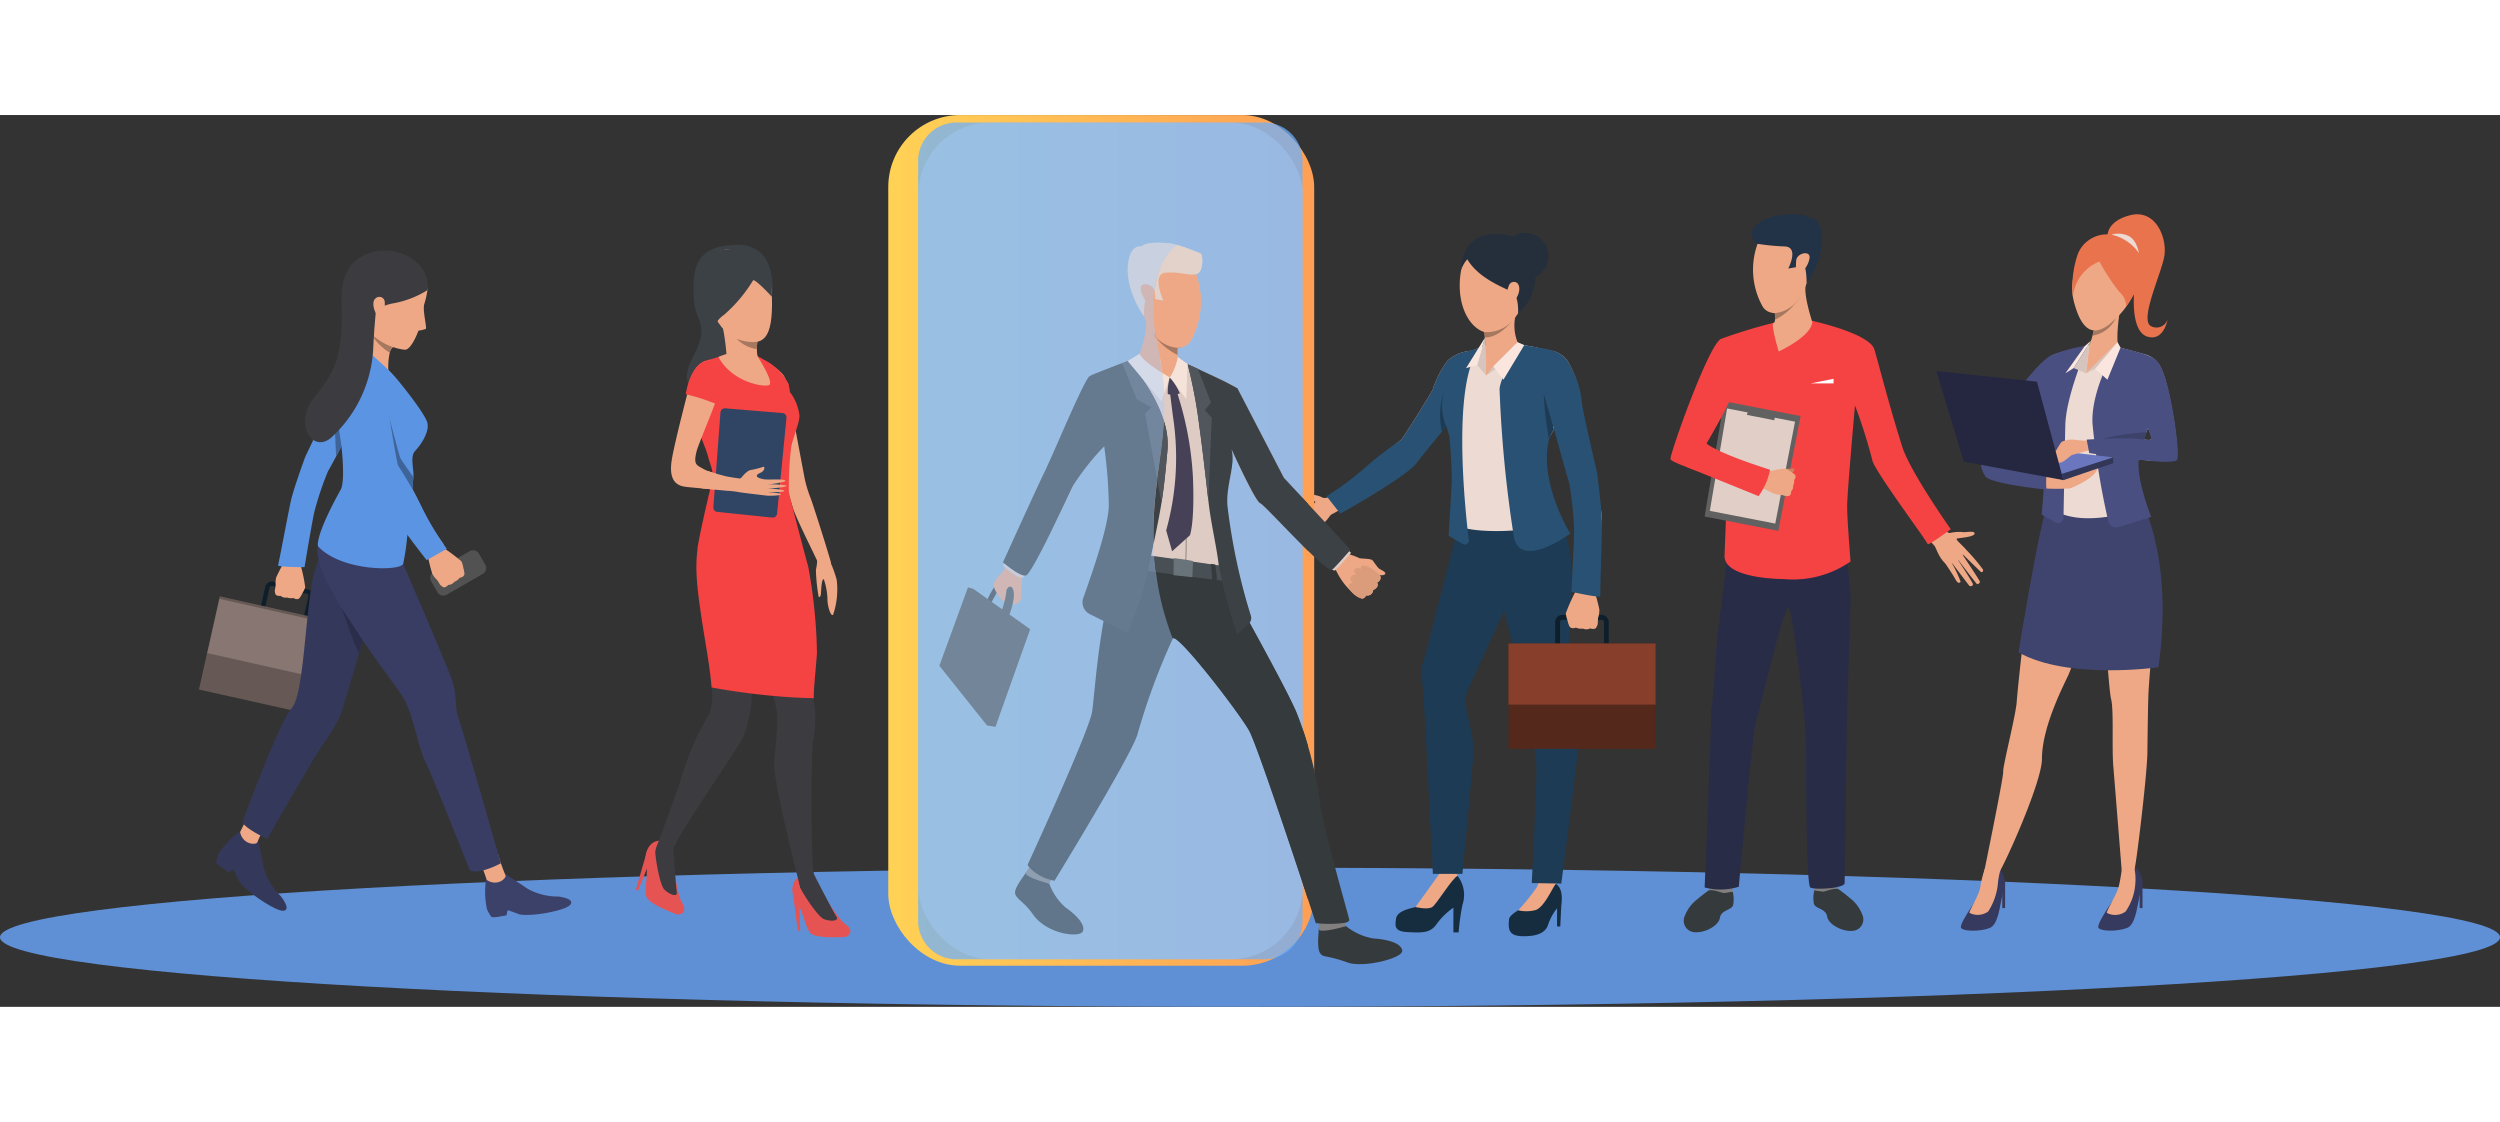 <svg
      id="_19873"
      data-name="19873"
      xmlns="http://www.w3.org/2000/svg"
      width="220.953"
      height="99.153"
      viewBox="0 0 277.953 99.153">
      <rect x="0" y="0" width="277.953" height="99.153" fill="#333333" stroke="none"/>
      <defs>
        <linearGradient
          id="linear-gradient"
          y1="0.5"
          x2="1"
          y2="0.5"
          gradientUnits="objectBoundingBox">
          <stop offset="0" stop-color="#ff9f55" />
          <stop offset="1" stop-color="#ffd255" />
        </linearGradient>
      </defs>
      <g id="Слой_1" data-name="Слой 1">
        <path
          id="Path_3384"
          data-name="Path 3384"
          d="M284.673,754.137c0,4.274-62.224,7.737-138.977,7.737S6.72,758.411,6.72,754.137,68.944,746.4,145.7,746.4,284.673,749.865,284.673,754.137Z"
          transform="translate(-6.72 -662.721)"
          fill="#5f90d6"
        />
        <path
          id="Path_3385"
          data-name="Path 3385"
          d="M778.761,755.253s1.913,3.246,2.722,3.781c1.1.719.409,1.447-.115,1.448s-3.183.19-3.768-.474-.878-2.66-1.423-3.182-1.045-2.446.266-3.094C777.883,753.006,778.761,755.253,778.761,755.253Z"
          transform="translate(-687.517 -669.085)"
          fill="#e55353"
        />
        <path
          id="Path_3386"
          data-name="Path 3386"
          d="M784.123,753.28s2.082,4.073,2.459,4.635-.712.561-1.386.294-2.428-2.97-2.617-3.489a2.939,2.939,0,0,1-.052-1.271Z"
          transform="translate(-693.598 -668.812)"
          fill="#3b3b40"
        />
        <path
          id="Path_3387"
          data-name="Path 3387"
          d="M769.85,757.47l.505,3.9.269.012-.084-2.8Z"
          transform="translate(-681.656 -670.685)"
          fill="#e55353"
        />
        <path
          id="Path_3388"
          data-name="Path 3388"
          d="M635.927,722.5s.458,3.74.987,4.549c.718,1.1-.2,1.489-.681,1.282s-2.992-1.1-3.268-1.94.258-2.789-.034-3.484.019-2.66,1.481-2.735C636.02,720.091,635.927,722.5,635.927,722.5Z"
          transform="translate(-561.098 -639.498)"
          fill="#e55353"
        />
        <path
          id="Path_3389"
          data-name="Path 3389"
          d="M644.609,720.707s.282,4.567.4,5.233-.877.229-1.389-.284-1.038-3.692-1-4.239a2.965,2.965,0,0,1,.458-1.186Z"
          transform="translate(-569.76 -639.549)"
          fill="#3b3b40"
        />
        <path
          id="Path_3390"
          data-name="Path 3390"
          d="M618.212,718.78l-1.092,3.773.241.118,1.044-2.6Z"
          transform="translate(-546.425 -636.427)"
          fill="#e55353"
        />
        <path
          id="Path_3391"
          data-name="Path 3391"
          d="M753.349,276.527c-.062-.3-2.374-4.782-2.791-6.132s-.776-2.586-.984-3.121c-.014-.034-.037-.1-.066-.179-.142-.4-.449-1.281-.768-2.108l-.068-.172-.032-.316c-.229-.573,0-.9,0-1.359a1.383,1.383,0,0,0-.073-.458.1.1,0,0,0-.006-.018,10.513,10.513,0,0,1-.5-1.817c-.128-1.252-.8-6.826-.8-6.826s2.192,1.135,2.436,2.011c.369,1.329.746,3.305.84,3.914s1.046,5.669,1.244,6.7a13.4,13.4,0,0,0,.713,2.582c.286.681,2.189,6.748,2.308,7.293S753.417,276.829,753.349,276.527Z"
          transform="translate(-662.414 -226.754)"
          fill="#eea886"
        />
        <path
          id="Path_3392"
          data-name="Path 3392"
          d="M798.6,444.92a11.308,11.308,0,0,1-.19,1.451,20.02,20.02,0,0,0,.29,2.891c.05.241.188.071.244-.1.032-.1.052-.9.127-1.329.063-.364.146-.51.229-.408a7.506,7.506,0,0,1,.394,2.152c-.03.634.337,2.024.627,1.768a8.757,8.757,0,0,0,.4-3.887,12.537,12.537,0,0,0-.768-2.1Z"
          transform="translate(-707.696 -395.782)"
          fill="#eea886"
        />
        <path
          id="Path_3393"
          data-name="Path 3393"
          d="M723.793,426.756c.1.458.706,2.388,1.389,4.529h0c.623,1.948,1.307,4.082,1.719,5.442.152.506.268.906.327,1.146.394,1.6-.048,4.134-.191,6.243s2.919,13.931,2.919,13.931c.536.25,1.544-1.44,1.544-1.44-.394-.752-.344-14.086-.124-14.908a12.308,12.308,0,0,0,.142-4,3.5,3.5,0,0,1-.071-.718c-.017-1.129.215-2.994.356-5.041a57.557,57.557,0,0,0-.965-9.549c-.014-.053-.034-.127-.061-.218-.264-.9-1.111-3.446-1.111-3.446a8.418,8.418,0,0,0-3.983-.408,2.966,2.966,0,0,0-2.336,2.005C722.507,422.653,723.67,426.158,723.793,426.756Z"
          transform="translate(-640.973 -372.144)"
          fill="#3b3b40"
        />
        <path
          id="Path_3394"
          data-name="Path 3394"
          d="M645.07,439.453l1.742.613c.3-1.43,7.369-11.438,7.8-12.547a16.232,16.232,0,0,0,.891-4.04c0-.141.01-.378.031-.687.076-1.193.294-3.437.607-5.193.058-.327.115-.636.184-.917a76.9,76.9,0,0,0,.411-9.7c0-1.35-.008-2.279-.008-2.279l-.086-.066c-.652-.493-4.835-3.5-6.293-.687a8.433,8.433,0,0,0-.789,2.373c-.468,2.549-.009,5.419.369,8.035.323,2.238.942,5.4,1.119,7.746a5.847,5.847,0,0,1-.229,2.843,32.194,32.194,0,0,0-3.29,7.689C646.988,434.269,645.07,439.453,645.07,439.453Z"
          transform="translate(-571.932 -358.454)"
          fill="#3b3b40"
        />
        <path
          id="Path_3395"
          data-name="Path 3395"
          d="M682.7,147.764s.91-5.884-3.964-5.776-4.812,3.018-4.722,5.906,1.955,2.671-.152,6.689,1.824,4.018,1.824,4.018l3.05-4.191Z"
          transform="translate(-596.875 -127.557)"
          fill="#3c4145"
        />
        <path
          id="Path_3396"
          data-name="Path 3396"
          d="M693.125,146.4s3.3.52,3.43,5.211-.89,5.69-3.781,4.712-3.8-5.884-3.865-6.645S688.673,145.834,693.125,146.4Z"
          transform="translate(-610.731 -131.403)"
          fill="#eea886"
        />
        <path
          id="Path_3397"
          data-name="Path 3397"
          d="M675.269,251.255c-.013,1.616,1.844,5.475,2.13,6.668s.739,1.573.358,3.1-1.564,6.688-1.517,7.14,10.639,2.123,12.236,1.814c0,0-1.948-7.287-2.1-8.121a36.334,36.334,0,0,1,.245-4.845c.071-.882.965-2.781.935-3.666a5.309,5.309,0,0,0-1.092-2.641c-.192-.3-.394-.6-.595-.9a17.359,17.359,0,0,0-1.633-2.137,5.231,5.231,0,0,0-.658-.525h0a3.057,3.057,0,0,0-.676-.356l-2.838-.458s-1.768.64-2.785.879C677.284,247.214,675.3,247.5,675.269,251.255Z"
          transform="translate(-598.672 -219.945)"
          fill="#f54242"
        />
        <path
          id="Path_3398"
          data-name="Path 3398"
          d="M747.83,253.45l1.644,2.592,1.518,2.4c0-.014-.105-.376-.276-1.424-.033-.2-.068-.423-.106-.674a1.823,1.823,0,0,0-.048-.221h0a7.093,7.093,0,0,0-2.731-2.664Z"
          transform="translate(-662.919 -226.249)"
          fill="#f54242"
        />
        <path
          id="Path_3399"
          data-name="Path 3399"
          d="M659.952,257.142s.458-3.074,2.708-2.568c2.164.487.136,4.518-.023,5s-1.762,4.374-1.895,4.885c-.44,1.614-.028,1.653.634,2.034,1.948,1.125,5.966,1.051,6.429,1.36a.715.715,0,0,1-.344,1.3c-1.012.044-6.794-.5-7.6-.58-.782-.077-2.34-.142-1.931-2.922C658.2,263.778,659.952,257.142,659.952,257.142Z"
          transform="translate(-583.259 -227.195)"
          fill="#eea886"
        />
        <path
          id="Path_3400"
          data-name="Path 3400"
          d="M706.515,214.565a25.282,25.282,0,0,1,.588,3.9s4.038,1.526,3.624.662a3.3,3.3,0,0,1-.246-1.338,6.666,6.666,0,0,1,.045-.815c.012-.088.019-.139.019-.139S706.228,214.025,706.515,214.565Z"
          transform="translate(-626.325 -191.759)"
          fill="#eea886"
        />
        <path
          id="Path_3401"
          data-name="Path 3401"
          d="M692.444,149.2a16.354,16.354,0,0,1-3.235,3.844c-1.541,1.086-.761,1.955-.761,1.955s-4.023-8.469-.2-9.051,6.17-.629,6.279,5.1C694.528,151.043,692.792,149.154,692.444,149.2Z"
          transform="translate(-608.704 -130.836)"
          fill="#3c4145"
        />
        <path
          id="Path_3402"
          data-name="Path 3402"
          d="M721.53,233.07a3.819,3.819,0,0,0,2.257,1.159h0a6.654,6.654,0,0,1,.045-.815A4.612,4.612,0,0,1,721.53,233.07Z"
          transform="translate(-639.632 -208.204)"
          fill="#a77860"
        />
        <path
          id="Path_3403"
          data-name="Path 3403"
          d="M750.564,256.142h0a3.368,3.368,0,0,1,.16.917l-.595-.9s-1.062-1.523-1.426-1.919a6.025,6.025,0,0,0-.864-.742A6.028,6.028,0,0,1,750.564,256.142Z"
          transform="translate(-662.928 -226.294)"
          fill="#f54242"
        />
        <path
          id="Path_3404"
          data-name="Path 3404"
          d="M706.631,301.172l-6.362-.526a.489.489,0,0,0-.529.451l-.789,10.541a.49.49,0,0,0,.439.524l6.108.629a.489.489,0,0,0,.537-.439l1.044-10.641a.49.49,0,0,0-.447-.539Z"
          transform="translate(-619.638 -268.037)"
          fill="#2f4563"
        />
        <path
          id="Path_3405"
          data-name="Path 3405"
          d="M713.343,358.443s1.205.2,1.318.184.589-.8,1.146-.939a10.644,10.644,0,0,0,1.413-.354c.171-.106.216.435-.314.657s-.663.518.33.717c.549.115,2.6-.115,2.432.229a8.081,8.081,0,0,1-2.08.344,13.615,13.615,0,0,1,2.208.115c.143.254-2,.344-2.088.337,0,0,1.833.105,1.85.269.021.205-1.833.115-1.822.151,0,0,1.46.1,1.445.229-.019.164-1.3.183-1.551.154s-2.765-.315-3.185-.4S713.31,360,713.31,360Z"
          transform="translate(-632.354 -318.219)"
          fill="#eea886"
        />
        <path
          id="Path_3406"
          data-name="Path 3406"
          d="M688.167,361.42a21.54,21.54,0,0,0,2.3.653c1.108.235-.038,1.563-.038,1.563s-1.919-.178-2.842-.267C687.142,363.325,688.167,361.42,688.167,361.42Z"
          transform="translate(-609.48 -321.849)"
          fill="#eea886"
        />
        <path
          id="Path_3407"
          data-name="Path 3407"
          d="M675.558,259.063a22.845,22.845,0,0,0-3.358-1.076s.521-4.161,3.066-3.72S675.558,259.063,675.558,259.063Z"
          transform="translate(-595.954 -226.944)"
          fill="#f54242"
        />
        <path
          id="Path_3408"
          data-name="Path 3408"
          d="M683.1,441.725c.323,2.238.942,5.4,1.119,7.746,0,0,1.825.364,4.486.687.719.088,1.5.174,2.325.25,1.425.131,2.979.229,4.547.253-.017-1.129.215-2.994.356-5.041a57.555,57.555,0,0,0-.965-9.548c-.014-.053-.034-.127-.061-.218a16.981,16.981,0,0,0-5-1.509c-.822-.141-1.646-.253-2.43-.344-2.45-.275-4.495-.317-4.747-.322C682.263,436.237,682.721,439.11,683.1,441.725Z"
          transform="translate(-605.103 -385.83)"
          fill="#f54242"
        />
        <path
          id="Path_3409"
          data-name="Path 3409"
          d="M708.284,246.782s1.9,2.925,1.26,3.181-4.125-.344-5.614-3.12A5.245,5.245,0,0,1,708.284,246.782Z"
          transform="translate(-624.049 -219.938)"
          fill="#eea886"
        />
        <path
          id="Path_3410"
          data-name="Path 3410"
          d="M425.008,443.056l-.71-1.229a.749.749,0,0,1,.274-1.022l4.019-2.32a.747.747,0,0,1,1.021.274l.71,1.229a.749.749,0,0,1-.274,1.022l-4.019,2.32A.747.747,0,0,1,425.008,443.056Z"
          transform="translate(-376.366 -389.996)"
          fill="#525252"
        />
        <path
          id="Path_3411"
          data-name="Path 3411"
          d="M423.577,439.679a1.466,1.466,0,0,1-.371-.288s-.144-.247-.257-.417a1.494,1.494,0,0,0-.093-.127,2.674,2.674,0,0,1-.522-.682,17.957,17.957,0,0,1-.494-2.011l.85-.434.739-.52a18.521,18.521,0,0,1,2.142,1.588.86.86,0,0,1,.049.089,3.278,3.278,0,0,1,.18.687c.019.055.182.621.082.765a.573.573,0,0,1-.482.283,1.363,1.363,0,0,1-.6.458.852.852,0,0,1-.67.344S423.83,439.752,423.577,439.679Z"
          transform="translate(-374.279 -387.176)"
          fill="#eea886"
        />
        <path
          id="Path_3412"
          data-name="Path 3412"
          d="M263.68,473.457l-3.855-.86a.726.726,0,0,1-.551-.868l.542-2.431a.729.729,0,0,1,.868-.551l3.855.86a.729.729,0,0,1,.552.868l-.543,2.431a.727.727,0,0,1-.868.551Zm-3.1-4.239a.241.241,0,0,0-.286.181l-.542,2.431a.239.239,0,0,0,.181.286l3.855.86a.239.239,0,0,0,.285-.182l.54-2.423a.24.24,0,0,0-.182-.285Z"
          transform="translate(-230.322 -416.862)"
          fill="#0e1e2b"
        />
        <path
          id="Path_3413"
          data-name="Path 3413"
          d="M273.453,452.911a1.427,1.427,0,0,1-.082-.446s.054-.27.081-.466c.008-.062.014-.115.015-.151a2.561,2.561,0,0,1,.06-.827,17.3,17.3,0,0,1,.933-1.77l.893.229.866.1a17.314,17.314,0,0,1,.531,2.521.75.75,0,0,1-.021.1,3.478,3.478,0,0,1-.308.608c-.022.054-.267.566-.432.607a.555.555,0,0,1-.529-.105,1.323,1.323,0,0,1-.728-.053.825.825,0,0,1-.706-.18S273.592,453.127,273.453,452.911Z"
          transform="translate(-242.819 -399.616)"
          fill="#eea886"
        />
        <path
          id="Path_3414"
          data-name="Path 3414"
          d="M285.5,257.869c-.172.221-.852,1.489-1.573,2.84h0l-.357.671c-.1.18-.191.359-.284.534l-.294.553c-.4.753-.741,1.375-.911,1.661a33.9,33.9,0,0,0-1.468,4.331c-.192.582-1.146,6.342-1.146,6.342s-3.037.01-2.944-.219,1.249-6.446,1.48-7.382c.306-1.231,1.479-4.537,1.6-4.782s2.589-5.4,2.924-6.288a9.285,9.285,0,0,1,2.014-3.543,2.549,2.549,0,0,1,3.162-.836C289.074,252.736,285.857,257.411,285.5,257.869Z"
          transform="translate(-245.61 -224.533)"
          fill="#5b94e2"
        />
        <rect
          id="Rectangle_1896"
          data-name="Rectangle 1896"
          width="14.82"
          height="10.619"
          transform="translate(24.431 53.51) rotate(12.58)"
          fill="#665955"
        />
        <rect
          id="Rectangle_1897"
          data-name="Rectangle 1897"
          width="14.885"
          height="6.182"
          transform="translate(24.403 53.792) rotate(12.653)"
          fill="#877671"
        />
        <path
          id="Path_3415"
          data-name="Path 3415"
          d="M361.83,225.057a9.563,9.563,0,0,0,0-2.427s3.626,1.676,3,2.131a1.124,1.124,0,0,0-.354.618,7.259,7.259,0,0,0-.155,1.942l1.2,1.4C366.58,230.176,361.74,225.537,361.83,225.057Z"
          transform="translate(-321.143 -198.96)"
          fill="#eea886"
        />
        <path
          id="Path_3416"
          data-name="Path 3416"
          d="M221.294,710.9s.336,1.344.638,3a7.056,7.056,0,0,0,1.912,3.175c.2.293,1.116,1.477.314,1.614s-4.087-2.051-4.986-3.311c0,0-.536-1.194-.61-1.26s-.532.284-.532.284l-.84-.58a4.413,4.413,0,0,1-.486-.418c-.129-.152.176-1,.222-1.081a10.221,10.221,0,0,1,2.472-2.55C220.348,709.338,221.294,710.9,221.294,710.9Z"
          transform="translate(-192.618 -630.223)"
          fill="#34395c"
        />
        <path
          id="Path_3417"
          data-name="Path 3417"
          d="M479.513,751.531s1.155.7,2.5,1.635a6.9,6.9,0,0,0,3.484.888c.34.064,1.772.254,1.329.895s-4.179,1.36-5.656,1.1c0,0-1.187-.458-1.284-.458s-.164.557-.164.557l-.968.171a4.163,4.163,0,0,1-.617.041c-.193-.017-.553-.793-.595-.895a9.527,9.527,0,0,1-.088-3.437C477.8,751.08,479.513,751.531,479.513,751.531Z"
          transform="translate(-423.401 -667.169)"
          fill="#3c4169"
        />
        <path
          id="Path_3418"
          data-name="Path 3418"
          d="M242.741,691.272a23.079,23.079,0,0,0-1.115,2.281c-.065.344-1.621.353-1.926-1.11,0,0,1.217-2.445,1.178-2.51S242.741,691.272,242.741,691.272Z"
          transform="translate(-213.007 -612.721)"
          fill="#eea886"
        />
        <path
          id="Path_3419"
          data-name="Path 3419"
          d="M255.686,452.4l-.3,1.038-.439,1.49c-.761,2.585-1.861,6.293-2.062,6.816a18.881,18.881,0,0,1-1.991,3.336c-.219.137-5.938,9.968-6.115,10.436,0,0-2.348-1.064-2.776-1.845,0,0,3.915-10.84,5.5-12.744,1.524-1.833,1.439-12.777,2.823-16.081S256.528,449.533,255.686,452.4Z"
          transform="translate(-215.043 -395.022)"
          fill="#34395c"
        />
        <path
          id="Path_3420"
          data-name="Path 3420"
          d="M473.111,733.31a22.788,22.788,0,0,0,.82,2.325c.193.281-.854,1.343-2.068.542,0,0-.865-2.507-.936-2.521S473.111,733.31,473.111,733.31Z"
          transform="translate(-417.74 -651.13)"
          fill="#eea886"
        />
        <path
          id="Path_3421"
          data-name="Path 3421"
          d="M324.3,429.515s4.89,11.3,5.454,12.987.293,3.137.6,3.841,4.805,16.455,4.805,16.455-2.382,1.306-3.454.786c0,0-4.072-10.365-4.932-12.062-.8-1.594-1.26-4.795-2.291-6.854-.725-1.443-9.64-12.443-9.718-16.505S324.3,429.515,324.3,429.515Z"
          transform="translate(-279.472 -379.606)"
          fill="#393d63"
        />
        <path
          id="Path_3422"
          data-name="Path 3422"
          d="M347.027,244.9a3.665,3.665,0,0,1,1.876,1.849,10.55,10.55,0,0,1,.3,3.562c.021.583.975,6.321,1.1,6.492s2.044,3.712,2.835,5.509a27.051,27.051,0,0,0,2.494,4.1l-1.313.77s-5.984-7.032-6.336-8.964a72.14,72.14,0,0,0-2.674-7.727S344.147,246.2,347.027,244.9Z"
          transform="translate(-306.306 -218.679)"
          fill="#eea886"
        />
        <path
          id="Path_3423"
          data-name="Path 3423"
          d="M353.406,152.355a4.08,4.08,0,0,1,4.181,3.859,10.07,10.07,0,0,1-.344,1.527c-.229.67.321,2.68.16,2.774a4.346,4.346,0,0,1-.817.2s-.764,2.157-1.528,2.117a6.34,6.34,0,0,1-4.927-3.466C348.845,156.62,348.537,152.452,353.406,152.355Z"
          transform="translate(-310.066 -136.736)"
          fill="#eea886"
        />
        <path
          id="Path_3424"
          data-name="Path 3424"
          d="M355.244,152.077a10.8,10.8,0,0,1-3.94,1.489,5.18,5.18,0,0,0-3.242,2.177s-2.849-3.79-.384-6.72S355.771,148.374,355.244,152.077Z"
          transform="translate(-307.724 -132.605)"
          fill="#3b3b40"
        />
        <path
          id="Path_3425"
          data-name="Path 3425"
          d="M325.956,254.954c-.6.63-.108,2.091-.188,2.922-.022.221-.091.949-.188,1.913-.1,1-.229,2.246-.361,3.451h0c-.053.481-.107.956-.159,1.4a24.752,24.752,0,0,1-.431,2.864c-.3.831-6.865.871-9.465-1.948,0,0-.458-.926,2.526-6.315.6-1.082.011-6.444-.471-7.864s-.654-6.246,3.27-7.69c0,0,2.358,2.036,3.161,2.948s3.43,4.207,3.672,5.2S326.608,254.273,325.956,254.954Z"
          transform="translate(-279.803 -217.608)"
          fill="#5b94e2"
        />
        <path
          id="Path_3426"
          data-name="Path 3426"
          d="M368.884,229.418a1.123,1.123,0,0,0-.354.618,6.258,6.258,0,0,1-2.12-2.146A6.5,6.5,0,0,0,368.884,229.418Z"
          transform="translate(-325.199 -203.618)"
          fill="#a77860"
        />
        <path
          id="Path_3427"
          data-name="Path 3427"
          d="M381.174,308.385c-.022.221-.091.949-.188,1.913h0c-.6.573-4.685-7.321-2.76-9.568,0,0,1.361,5.3,1.51,5.567S381.174,308.385,381.174,308.385Z"
          transform="translate(-335.209 -268.112)"
          fill="#3e6499"
        />
        <path
          id="Path_3428"
          data-name="Path 3428"
          d="M345.878,246.62a4.385,4.385,0,0,1,2.057,2.062,10.99,10.99,0,0,1,.308,3.722c.021.612,1.019,6.606,1.146,6.785a41.132,41.132,0,0,1,2.723,4.79,31.5,31.5,0,0,0,2.687,4.452l-2.238,1.26s-5.347-6.76-5.854-8.738c-.541-2.118-2.538-8.358-2.538-8.358S342.448,247.252,345.878,246.62Z"
          transform="translate(-305.124 -220.202)"
          fill="#5b94e2"
        />
        <path
          id="Path_3429"
          data-name="Path 3429"
          d="M332.073,303.316c-.1.18-.191.359-.284.534l-.294.559c-.133-1.6-.195-5.529-.195-5.529a17.787,17.787,0,0,0,.344,1.777C331.807,301.228,332.039,303.044,332.073,303.316Z"
          transform="translate(-294.112 -266.474)"
          fill="#3e6499"
        />
        <path
          id="Path_3430"
          data-name="Path 3430"
          d="M311.7,147.762s-5.056-.391-4.831,5.761-.808,7.77-3.045,10.557-.275,6.264,1.893,4.468a14.4,14.4,0,0,0,4.7-10.152A73.166,73.166,0,0,1,311.7,147.762Z"
          transform="translate(-268.91 -132.666)"
          fill="#3b3b40"
        />
        <path
          id="Path_3431"
          data-name="Path 3431"
          d="M370.295,193.066a.6.6,0,0,0-1.031-.458c-.629.493.148,2.3.656,2.144S370.295,193.454,370.295,193.066Z"
          transform="translate(-327.518 -172.209)"
          fill="#eea886"
        />
        <path
          id="Path_3432"
          data-name="Path 3432"
          d="M340.464,497.816l-.439,1.489c-.573-1.2-1.894-5.007-1.935-5.126C338.423,494.732,340.415,497.744,340.464,497.816Z"
          transform="translate(-300.124 -439.398)"
          fill="#2b2d4a"
        />
        <path
          id="Path_3433"
          data-name="Path 3433"
          d="M1911.075,749.912s-1.748,2.455-1.509,2.845,2.078.445,3.2,0,1.146-3.323,1.652-4.559c.212-.518-.242-2.045-.879-2.156a2.586,2.586,0,0,0-1.331.215A3.672,3.672,0,0,1,1911.075,749.912Z"
          transform="translate(-1691.532 -662.383)"
          fill="#363a5e"
        />
        <path
          id="Path_3434"
          data-name="Path 3434"
          d="M1919.56,745.944a12,12,0,0,0-.5,2.044c-.115.828-1.245,2.586-1.193,2.808a1.985,1.985,0,0,0,2.079-.149,6.9,6.9,0,0,0,1.092-3.238,8.281,8.281,0,0,1,.272-1.387S1920.119,745.332,1919.56,745.944Z"
          transform="translate(-1698.899 -662.093)"
          fill="#eea886"
        />
        <path
          id="Path_3435"
          data-name="Path 3435"
          d="M2044.343,749.943s-1.686,2.414-1.445,2.8,2.077.445,3.2,0,1.146-3.323,1.651-4.559c.212-.518-.242-2.045-.879-2.156a2.758,2.758,0,0,0-1.385.238A3.721,3.721,0,0,1,2044.343,749.943Z"
          transform="translate(-1809.588 -662.375)"
          fill="#363a5e"
        />
        <path
          id="Path_3436"
          data-name="Path 3436"
          d="M2052.866,745.577a17.2,17.2,0,0,1-.344,1.948c-.213.8-1.359,2.635-1.306,2.864a1.969,1.969,0,0,0,2.078-.149,6.134,6.134,0,0,0,1.092-3.238,5.551,5.551,0,0,0-.133-1.66A1.257,1.257,0,0,0,2052.866,745.577Z"
          transform="translate(-1816.971 -661.682)"
          fill="#eea886"
        />
        <path
          id="Path_3437"
          data-name="Path 3437"
          d="M1938.669,358.375s-1.5,7.28-1.843,9.113-1.31,10.711-1.413,12.221-1.566,7.2-1.5,7.737-2.167,11.369-2.167,11.369a1.3,1.3,0,0,0,1.568.058c.414-.3,4.906-10.14,4.906-12.832,0-3.726,2.635-8.593,2.979-9.424,3.165-7.745,2.542-10.113,2.956-10.616s.449.311.688,1.425.757,10.747,1.068,11.969.069,5.355.242,7.44.928,11.515.928,11.515a.805.805,0,0,0,1.407.025c.177-.2,1.419-10.505,1.453-12.985s.071-5.9.139-6.974c.638-10.277,2.206-11.745-.265-19.019C1945.2,345.778,1938.669,358.375,1938.669,358.375Z"
          transform="translate(-1711.194 -314.454)"
          fill="#eea886"
        />
        <path
          id="Path_3438"
          data-name="Path 3438"
          d="M1978.58,381.626s4.273,6.24,2.434,19.514c0,0-10.134,1.439-15.564-1.664,0,0,2.244-13.687,3.058-15.811S1978.58,381.626,1978.58,381.626Z"
          transform="translate(-1741.033 -339.74)"
          fill="#3f446e"
        />
        <path
          id="Path_3439"
          data-name="Path 3439"
          d="M1943.369,747.1v2.57h-.319v-1.987Z"
          transform="translate(-1720.44 -661.503)"
          fill="#363a5e"
        />
        <path
          id="Path_3440"
          data-name="Path 3440"
          d="M2076.7,747.1v2.57h-.319v-1.987Z"
          transform="translate(-1838.494 -661.503)"
          fill="#363a5e"
        />
        <path
          id="Path_3441"
          data-name="Path 3441"
          d="M2019.686,133.943s-2.864,2.883-1.887,6.594,2.542,3.733,4.267,2.136a8.449,8.449,0,0,0,2.971-5.142C2025.265,135.664,2022.3,131.372,2019.686,133.943Z"
          transform="translate(-1787.204 -119.727)"
          fill="#eea886"
        />
        <path
          id="Path_3442"
          data-name="Path 3442"
          d="M2031,207.915a16.921,16.921,0,0,0,.721-2.062c.053-.192.1-.39.143-.584a3.8,3.8,0,0,0,.048-1.833c-.458-1.347,2.865-.415,2.865-.415s-.643,3.567,0,4.77S2031,207.915,2031,207.915Z"
          transform="translate(-1799.073 -181.319)"
          fill="#eea886"
        />
        <path
          id="Path_3443"
          data-name="Path 3443"
          d="M1984.675,242.547a2.706,2.706,0,0,0-1.922-1.7c-.565-.179-3.093-.835-3.093-.835l-3.031-.115a26.5,26.5,0,0,0-3.7.907c-1.618.564-3.736,3.624-3.736,3.624s2.924,6.864,3.484,8.835a15.829,15.829,0,0,1,.186,5.017c3.5,1.908,9.125-.187,9.125-.187a11.236,11.236,0,0,1-.213-4.608c.027-.15.055-.293.088-.427s.072-.3.115-.495a.042.042,0,0,1,.006-.026c2.229.229,4.319.321,4.374-.126C1986.6,250.4,1985.394,243.979,1984.675,242.547Zm-1.544,7.825c-.09-.014-.281-.015-.483-.032.248-.687.523-1.3.523-1.3C1983.329,249.478,1983.93,250.492,1983.131,250.372Z"
          transform="translate(-1744.345 -214.252)"
          fill="#eddad3"
        />
        <path
          id="Path_3444"
          data-name="Path 3444"
          d="M2020.77,134.886a23.48,23.48,0,0,0,2.218,3.38,2.134,2.134,0,0,1,.751,1.6s3.313-4.088.95-6.556-5.411-1.472-6.3.687a10.94,10.94,0,0,0-.565,4.791A4.681,4.681,0,0,1,2020.77,134.886Z"
          transform="translate(-1787.353 -118.596)"
          fill="#e8734d"
        />
        <path
          id="Path_3445"
          data-name="Path 3445"
          d="M2051.779,115.005s-.331-1.822,2.521-2.547,4.14,2.568,3.788,4.575-2.794,7.1-1.469,7.762a1.291,1.291,0,0,0,1.842-.765s-.415,2.5-2.257,1.925-1.594-4.649-1.315-6.272S2051.779,115.005,2051.779,115.005Z"
          transform="translate(-1817.461 -101.32)"
          fill="#e8734d"
        />
        <path
          id="Path_3446"
          data-name="Path 3446"
          d="M2039.845,213.16a3.489,3.489,0,0,1-2.595,1.948c.053-.193.1-.39.143-.584C2037.393,214.522,2038.413,214.727,2039.845,213.16Z"
          transform="translate(-1804.607 -190.575)"
          fill="#a77860"
        />
        <path
          id="Path_3447"
          data-name="Path 3447"
          d="M2085.118,293.448s-.136.288-.51,1.421a22.659,22.659,0,0,1-.181-4.838A11.937,11.937,0,0,0,2085.118,293.448Z"
          transform="translate(-1846.332 -258.638)"
          fill="#cfbeb8"
        />
        <path
          id="Path_3448"
          data-name="Path 3448"
          d="M2055.75,131.257a5.011,5.011,0,0,1,3.04,2.042s-.206-1.5-1.215-1.927A2.589,2.589,0,0,0,2055.75,131.257Z"
          transform="translate(-1820.988 -117.955)"
          fill="#eddad3"
        />
        <path
          id="Path_3449"
          data-name="Path 3449"
          d="M2062.571,348.174c-.048.2-.09.371-.115.495s-.062.277-.089.427c-1.26-.687-2.157-1.217-2.157-1.217C2060.542,347.956,2062.571,348.174,2062.571,348.174Z"
          transform="translate(-1824.936 -309.86)"
          fill="#cfbeb8"
        />
        <path
          id="Path_3450"
          data-name="Path 3450"
          d="M2034.563,238.836,2031,241.745l.367-3.065A5.879,5.879,0,0,1,2034.563,238.836Z"
          transform="translate(-1799.073 -213.03)"
          fill="#eea886"
        />
        <path
          id="Path_3451"
          data-name="Path 3451"
          d="M2025.361,223.29l-1.031.494,3.5-3.474Z"
          transform="translate(-1792.407 -195.069)"
          fill="#d6c5be"
        />
        <path
          id="Path_3452"
          data-name="Path 3452"
          d="M2042.393,253.2c-.49,2.034,1.327,6.617,1.327,6.617l-3.6,1.125a.917.917,0,0,1-1.178-.687,84.334,84.334,0,0,1-1.749-10.825c-.171-3.913,2.678-8.529,2.678-8.529,5.064.868,3.676,8.529,3.676,8.529s-.185.483-.43,1.237h0q-.092.285-.195.618C2042.747,251.85,2042.56,252.507,2042.393,253.2Z"
          transform="translate(-1804.549 -215.137)"
          fill="#494f80"
        />
        <path
          id="Path_3453"
          data-name="Path 3453"
          d="M1971.57,240.088l.063-.168a17.425,17.425,0,0,0-3.912,1.053c-1.318.658-3.842,4.059-3.842,4.059l3.3,4.354c0,3.348-.54,9.3-.54,9.3l1.509.87a.615.615,0,0,0,.917-.52c.042-2.264.143-7.64.2-10.244.069-3.349,2.457-8.764,2.457-8.764C1971.677,240.049,1971.625,240.069,1971.57,240.088Z"
          transform="translate(-1739.643 -214.269)"
          fill="#494f80"
        />
        <path
          id="Path_3454"
          data-name="Path 3454"
          d="M1990,357.972a28.024,28.024,0,0,0,2.875,0c.387-.1,2.969-1.216,3.125-2.322s-6,.992-6,.992Z"
          transform="translate(-1762.771 -316.454)"
          fill="#eea886"
        />
        <path
          id="Path_3455"
          data-name="Path 3455"
          d="M1972.708,323.072l-10.1-1.182,4.563,3.712Z"
          transform="translate(-1737.759 -285.01)"
          fill="#6a77bf"
        />
        <path
          id="Path_3456"
          data-name="Path 3456"
          d="M2000.987,334.74l5.536-1.887v-.643l-5.723,1.835Z"
          transform="translate(-1771.573 -294.148)"
          fill="#323657"
        />
        <path
          id="Path_3457"
          data-name="Path 3457"
          d="M2001.376,331.141a8.5,8.5,0,0,1-1.3-.1,2.652,2.652,0,0,0-1.49.229c-.229.2-.958,1.619-1.1,1.7s.071.286.313.186c0,0,.222.62.771.387s.917-.738,1.208-.826,1.96-.54,1.96-.54S2001.808,330.991,2001.376,331.141Z"
          transform="translate(-1769.361 -294.934)"
          fill="#eea886"
        />
        <path
          id="Path_3458"
          data-name="Path 3458"
          d="M2007.17,218.95l-1.922,3.044-.928.585,2.163-3.032Z"
          transform="translate(-1774.69 -193.864)"
          fill="#fae6de"
        />
        <path
          id="Path_3459"
          data-name="Path 3459"
          d="M2012.42,221.994l1.364.585.368-3.065.19-.565Z"
          transform="translate(-1781.862 -193.864)"
          fill="#d6c5be"
        />
        <path
          id="Path_3460"
          data-name="Path 3460"
          d="M1935.707,351.6a7.6,7.6,0,0,0,0,1.555s-6.228-.622-6.809-1.489a3.738,3.738,0,0,1-.559-1.928Z"
          transform="translate(-1708.174 -311.507)"
          fill="#494f80"
        />
        <path
          id="Path_3461"
          data-name="Path 3461"
          d="M1893.141,260.541l-2.944-10.949L1879,248.41l3.068,10.078Z"
          transform="translate(-1663.728 -219.949)"
          fill="#252740"
        />
        <path
          id="Path_3462"
          data-name="Path 3462"
          d="M2035.8,220.31l-2.473,2.98,1.353,1.206,1.461-3.568Z"
          transform="translate(-1800.376 -195.069)"
          fill="#fae6de"
        />
        <path
          id="Path_3463"
          data-name="Path 3463"
          d="M2051.862,323.877l-.083.252c-.062.19-.126.4-.195.618a42.629,42.629,0,0,1-4.615-.154A25.708,25.708,0,0,1,2051.862,323.877Z"
          transform="translate(-1813.213 -288.601)"
          fill="#3d426b"
        />
        <path
          id="Path_3464"
          data-name="Path 3464"
          d="M2038,252.752c-.667-.05-1.757-.121-2.651-.125-1.389-.007-3.766.149-3.766.149l.283,1.489s4.211.687,6.51.844h0s3.034.344,3.26-.1-.075-3.359-.573-5.978-1-4.125-1.6-4.937-3.792-1.44-3.792-1.44l2.7,8.851a3.673,3.673,0,0,1,.368,1.131c0,.1-.078.152-.175.171l-.424-.034Z"
          transform="translate(-1799.586 -216.687)"
          fill="#494f80"
        />
        <path
          id="Path_3465"
          data-name="Path 3465"
          d="M1878.154,412.63s.51,1.162,1,1.016a4.37,4.37,0,0,1,1.439-.078c.3.033,1.293-.2,1.235.171s-1.615.458-1.941.537.844.909.927,1.227-1.553,2.162-2.282,1.5-1.031-1.848-1.186-1.939a8.97,8.97,0,0,1-.824-1.031Z"
          transform="translate(-1662.292 -367.192)"
          fill="#eea886"
        />
        <path
          id="Path_3466"
          data-name="Path 3466"
          d="M1896.442,436a20.657,20.657,0,0,1,2.094,2.431c.007.262-.127.369-.332.174s-2.088-2.033-2.088-2.033,2.005,2.979,2.063,3.193c.032.124-.217.344-.337.251s-2.284-2.937-2.284-2.937,1.862,2.791,1.853,2.979a.252.252,0,0,1-.441.123c-.154-.2-2.04-2.688-2.04-2.688a12.762,12.762,0,0,1,1.11,2.281c-.067.1-.273.3-.573-.257s-1.146-1.794-1.146-1.794Z"
          transform="translate(-1678.053 -387.884)"
          fill="#eea886"
        />
        <path
          id="Path_3467"
          data-name="Path 3467"
          d="M1643.518,768.38s-.8.573-1.243.97a4.173,4.173,0,0,0-1.416,1.857,1.277,1.277,0,0,0,1.215,1.833c1,.057,2.534-.694,2.683-1.611s1.324-.8,1.477-1.446a3.557,3.557,0,0,0-.052-1.44Z"
          transform="translate(-1453.533 -682.182)"
          fill="#353a3d"
        />
        <path
          id="Path_3468"
          data-name="Path 3468"
          d="M1665.064,761.83l-.134.75s.413.762,2.665.168l-.115-.739Z"
          transform="translate(-1474.945 -676.383)"
          fill="#81807e"
        />
        <path
          id="Path_3469"
          data-name="Path 3469"
          d="M1667.595,768.412s-.508.067-.868.124-1.077-.4-1.8-.292l.221.917S1667.546,768.708,1667.595,768.412Z"
          transform="translate(-1474.945 -682.046)"
          fill="#353a3d"
        />
        <path
          id="Path_3470"
          data-name="Path 3470"
          d="M1769.1,767.07s.8.573,1.244.971a4.169,4.169,0,0,1,1.416,1.856,1.277,1.277,0,0,1-1.216,1.833c-1,.056-2.534-.694-2.684-1.611s-1.323-.8-1.477-1.446a3.528,3.528,0,0,1,.052-1.439Z"
          transform="translate(-1564.72 -681.022)"
          fill="#353a3d"
        />
        <path
          id="Path_3471"
          data-name="Path 3471"
          d="M1769.8,760.52l.133.75s-.411.763-2.665.17l.115-.74Z"
          transform="translate(-1565.559 -675.223)"
          fill="#81807e"
        />
        <path
          id="Path_3472"
          data-name="Path 3472"
          d="M1676.7,426.561c0,1.649-.236,17.207-.236,17.207-.165.55-3.246.73-3.8.458s-.458-15.7-.554-17.365-1.438-13.9-1.919-13.845-3.208,11.579-3.591,12.842-1.9,18.277-1.9,18.277a6.9,6.9,0,0,1-3.8.078s.718-17.228.718-19.273c0-.76.229-1.335.44-5.371.164-3.076,1.02-9.381,1.592-13.72.021-.154.04-.3.06-.443.115-.844.2-1.465.236-1.763.018-.128.028-.2.028-.2.155-.071.316-.136.485-.2,4.025-1.446,11.791.085,11.791.085a.823.823,0,0,0,.012.115l.047.4c.045.383.114.952.188,1.613v.014l.007.061c.27,2.353.4,3.646.617,6.156C1677.169,412.237,1676.7,424.913,1676.7,426.561Z"
          transform="translate(-1471.377 -358.334)"
          fill="#292c47"
        />
        <path
          id="Path_3473"
          data-name="Path 3473"
          d="M1643.3,214.741s6.594,1.4,7.142,3.232,1.618,6.135,3.1,10.816c.888,2.8,5.4,9.177,5.4,9.177s-2.581,1.9-2.581,1.646-6.082-8.371-6.155-9.361a57.947,57.947,0,0,0-1.916-6.049s-.873,9.728-.873,11.228.379,6.12.379,6.12a11.2,11.2,0,0,1-7.4,1.955s-6.7.027-6.61-2.609c.081-2.322.654-16.24.508-16.313s-2.778,3.223-2.521,3.858,7.069,2.911,7.069,2.911.2.734-.859,2.4c0,0-10.175-2.973-10.212-3.6s4.232-12.718,5.627-13.356a58.834,58.834,0,0,1,7.325-2.128Z"
          transform="translate(-1442.049 -191.912)"
          fill="#f54242"
        />
        <path
          id="Path_3474"
          data-name="Path 3474"
          d="M1767.27,767.1s.507.067.869.123,1.077-.4,1.8-.292l-.221.917S1767.32,767.4,1767.27,767.1Z"
          transform="translate(-1565.559 -680.886)"
          fill="#353a3d"
        />
        <path
          id="Path_3475"
          data-name="Path 3475"
          d="M1731.429,184.075c-.031,1.611-3.728,3.307-3.728,3.307s-.9-3.01-.588-3.167c.123-.062.162-.1.176-.374a5.8,5.8,0,0,0-.017-.73c-.01-.115-.018-.188-.018-.188s.446-.47,1.012-1.031c.991-.978,2.406-2.429,2.406-1.929,0,.026.038.04.031.077C1730.467,181.164,1731.429,184.075,1731.429,184.075Z"
          transform="translate(-1529.944 -161.092)"
          fill="#eea886"
        />
        <path
          id="Path_3476"
          data-name="Path 3476"
          d="M1729.382,193h0a5.767,5.767,0,0,1-.364.492,6.511,6.511,0,0,1-2.39,1.988,5.825,5.825,0,0,0-.017-.73,1.581,1.581,0,0,1-.31-.038,9.458,9.458,0,0,1,.678-.992l.625-.188Z"
          transform="translate(-1529.283 -172.725)"
          fill="#a77860"
        />
        <path
          id="Path_3477"
          data-name="Path 3477"
          d="M1713.736,140.845c-.27.587-.526,1.013-.6,1.181h0a2.084,2.084,0,0,1-.364.492,3.607,3.607,0,0,1-2.406,1.26,1.586,1.586,0,0,1-.311-.038,1.471,1.471,0,0,1-1.072-.741,8.422,8.422,0,0,1-.537-6.923s5.32-1.5,6.151.1C1715.176,137.294,1714.374,139.467,1713.736,140.845Z"
          transform="translate(-1513.038 -121.756)"
          fill="#eea886"
        />
        <path
          id="Path_3478"
          data-name="Path 3478"
          d="M1707.418,115.629s-.494-.028-.616-.965,1.075-1.562,1.075-1.562a6.759,6.759,0,0,1,2.034-.659c.789-.115,2.727-.229,3.182.285,0,0,1.1-.257,1.406,1.577.476,2.909-1.627,5.729-1.627,5.729s.018-1.9-.4-2.152-.78.344-.78.344l-.858.154s1.216-2.349-.344-2.453A25.025,25.025,0,0,1,1707.418,115.629Z"
          transform="translate(-1512.011 -101.312)"
          fill="#223247"
        />
        <path
          id="Path_3479"
          data-name="Path 3479"
          d="M1749.511,150.939c.081-.836,1.595-1.156,1.489-.278s-.847,1.719-1.191,1.69S1749.449,151.577,1749.511,150.939Z"
          transform="translate(-1549.81 -134.774)"
          fill="#eea886"
        />
        <path
          id="Path_3480"
          data-name="Path 3480"
          d="M1664.927,279.362l-2.478,12.759-8.189-1.59,2.157-12.821Z"
          transform="translate(-1464.737 -245.892)"
          fill="#616161"
        />
        <path
          id="Path_3481"
          data-name="Path 3481"
          d="M1668.784,286.208l-2.2,11.331-7.273-1.413,1.917-11.386Z"
          transform="translate(-1469.209 -252.117)"
          fill="#e0cec7"
        />
        <path
          id="Path_3482"
          data-name="Path 3482"
          d="M1698.264,285.636l.155-.8-2.94-.571-.269.772Z"
          transform="translate(-1500.996 -251.7)"
          fill="#616161"
        />
        <path
          id="Path_3483"
          data-name="Path 3483"
          d="M1740,359.044s.625-.017.817-.045.065.38-.157.458S1740,359.044,1740,359.044Z"
          transform="translate(-1541.413 -319.705)"
          fill="#c98462"
        />
        <path
          id="Path_3484"
          data-name="Path 3484"
          d="M1719.583,362.011a1.291,1.291,0,0,1-.407.038s-.24-.072-.412-.115a1.27,1.27,0,0,0-.135-.025,2.348,2.348,0,0,1-.738-.124c-.311-.121-1.361-.66-1.361-.66l.3-.977.229-.775a11.059,11.059,0,0,1,2.078-.393c.029.008.058.017.085.027a2.884,2.884,0,0,1,.52.329c.046.023.486.288.509.439a.5.5,0,0,1-.14.466,1.168,1.168,0,0,1-.115.65.745.745,0,0,1-.221.62S1719.792,361.906,1719.583,362.011Z"
          transform="translate(-1520.633 -319.681)"
          fill="#eea886"
        />
        <path
          id="Path_3485"
          data-name="Path 3485"
          d="M1652.16,270.7a7.465,7.465,0,0,1-1.279,2.932s-7.053-2.864-7.942-3.217,3.233-11.308,3.233-11.308l3.034,1.031-1.629,3.081s-.807,1.727-2.486,4.567C1645.091,267.792,1646.124,268.774,1652.16,270.7Z"
          transform="translate(-1455.362 -231.261)"
          fill="#f54242"
        />
        <path
          id="Path_3486"
          data-name="Path 3486"
          d="M1761.084,276.48s-.186,3.413,1.522,3.413,1.551-3.072,1.582-3.413Z"
          transform="translate(-1560.077 -246.641)"
          fill="#f54242"
        />
        <path
          id="Path_3487"
          data-name="Path 3487"
          d="M1757.15,256.438h2.549v-.518Z"
          transform="translate(-1555.839 -226.599)"
          fill="#fff"
        />
        <path
          id="Path_3488"
          data-name="Path 3488"
          d="M1272.448,383.185s-.775.5-1.221.221a2.96,2.96,0,0,0-1.244-.282c-.273-.014-1.093-.368-1.115-.025s1.325.651,1.594.771-.917.7-1.049.976.937,2.186,1.7,1.695,1.26-1.524,1.415-1.583a5.558,5.558,0,0,0,.573-.336Z"
          transform="translate(-1124.26 -340.913)"
          fill="#eea886"
        />
        <path
          id="Path_3489"
          data-name="Path 3489"
          d="M1474.438,759.366a31.156,31.156,0,0,1-2.341,3.076s-1.211.629-1.248,1.131c-.071.949-.157,1.833,1.437,1.879s2.623-.331,2.914-1.3a5.849,5.849,0,0,1,.988-1.8v2.02h.359s.089-1.948.115-2.311.258-1.739-.5-2.35A2.111,2.111,0,0,0,1474.438,759.366Z"
          transform="translate(-1303.073 -674.154)"
          fill="#162d40"
        />
        <path
          id="Path_3490"
          data-name="Path 3490"
          d="M1480,757.488a4.017,4.017,0,0,0,1.885-.015c1.024-.258,2.009-2.71,2.307-2.915l.266-.989h-2a4.234,4.234,0,0,1-.392,1.351A25.332,25.332,0,0,1,1480,757.488Z"
          transform="translate(-1311.202 -669.069)"
          fill="#eea886"
        />
        <path
          id="Path_3491"
          data-name="Path 3491"
          d="M1365.87,747.631a6.437,6.437,0,0,1-.751,1.26c-.361.47-1.48,2.4-1.974,2.534s-2.02.4-2.154,1.26-.2,1.458,1.3,1.525,2.49.157,3.208-.9a7.832,7.832,0,0,1,1.862-1.817v2.75h.583a24.914,24.914,0,0,1,.426-3.065,3.459,3.459,0,0,0-.829-3.545C1366.151,746.5,1365.87,747.631,1365.87,747.631Z"
          transform="translate(-1205.771 -663.366)"
          fill="#162d40"
        />
        <path
          id="Path_3492"
          data-name="Path 3492"
          d="M1380.29,752.956s1.346.337,1.862,0,2.27-3.3,2.852-3.478c0,0-.564-1.146-1.988-.313C1383.016,749.165,1380.672,752.462,1380.29,752.956Z"
          transform="translate(-1222.917 -664.9)"
          fill="#eea886"
        />
        <path
          id="Path_3493"
          data-name="Path 3493"
          d="M1463.852,385.751a14.077,14.077,0,0,1,2.413,5.4c.514,2.927-.3,12.754-.282,14.207s1.34,6.062,1.071,8.788-1.743,13.99-1.743,13.99l-3.288-.058s.659-12.278.491-13.421-.7-6.013-.77-6.484S1458,395.233,1458,393.123,1459.276,382.307,1463.852,385.751Z"
          transform="translate(-1291.723 -342.687)"
          fill="#1d3b54"
        />
        <path
          id="Path_3494"
          data-name="Path 3494"
          d="M1390.568,395.555s-3.119,11.9-3.489,13.551-1.11,3.8-1.077,4.105.393,5.385.393,5.385l.887,17.3h3.286s1.055-11,1.222-13.225-1.211-5.653-.874-6.6,5.418-11.811,5.418-11.811S1400.181,392.1,1390.568,395.555Z"
          transform="translate(-1227.973 -351.525)"
          fill="#1d3b54"
        />
        <path
          id="Path_3495"
          data-name="Path 3495"
          d="M1304.211,244.85a4.235,4.235,0,0,0-2.6,1.077,10.672,10.672,0,0,0-1.66,3.208c-.246.538-3.365,5.519-3.545,5.631s-3.348,2.67-4.785,4.039a25.223,25.223,0,0,1-4.239,2.894l1.054,1.48s8.5-4.531,9.579-6.187a74.159,74.159,0,0,1,5.5-6.17S1307.043,246.69,1304.211,244.85Z"
          transform="translate(-1140.651 -218.635)"
          fill="#eea886"
        />
        <path
          id="Path_3496"
          data-name="Path 3496"
          d="M1310.054,244.85a4.234,4.234,0,0,0-2.6,1.077,10.661,10.661,0,0,0-1.66,3.208c-.246.538-3.365,5.519-3.545,5.631a39.849,39.849,0,0,0-4.211,3.264,30.576,30.576,0,0,1-4.056,2.979l1.532,1.948s7.286-4.043,8.478-5.626c1.27-1.689,5.373-6.517,5.373-6.517S1312.887,246.69,1310.054,244.85Z"
          transform="translate(-1146.495 -218.635)"
          fill="#285173"
        />
        <path
          id="Path_3497"
          data-name="Path 3497"
          d="M1411.2,236.566a16.759,16.759,0,0,1-2.177.874c-.562.111-2.737,2.939-3.119,3.971s0,2.58.786,4.4.045,2.423.4,4.239a42.266,42.266,0,0,1,.606,6.674c-.067,1.009,9.074,1.2,11.161-.639,0,0-2.1-3.14-2.366-3.59a8.285,8.285,0,0,1,.2-3.522c.248-.628,3.028-5.317,3.028-5.317s.205-4.755-1.009-5.7c-1.054-.819-3.927-1.111-4.444-1.29A8.835,8.835,0,0,0,1411.2,236.566Z"
          transform="translate(-1245.466 -211.225)"
          fill="#eddad3"
        />
        <path
          id="Path_3498"
          data-name="Path 3498"
          d="M1441.191,236.412l-.981-1.146.851-3.026A19.911,19.911,0,0,1,1441.191,236.412Z"
          transform="translate(-1275.971 -207.469)"
          fill="#d6c5be"
        />
        <path
          id="Path_3499"
          data-name="Path 3499"
          d="M1257.034,398.08a20.354,20.354,0,0,0-2.308,1.9c-.057.236.04.353.257.206s2.216-1.539,2.216-1.539-2.334,2.413-2.423,2.6c-.051.108.123.344.246.276s2.572-2.327,2.572-2.327-2.177,2.257-2.2,2.432a.216.216,0,0,0,.362.175c.173-.157,2.31-2.138,2.31-2.138a12.737,12.737,0,0,0-1.416,1.905c.039.1.18.312.547-.15s1.35-1.459,1.35-1.459Z"
          transform="translate(-1111.724 -354.309)"
          fill="#eea886"
        />
        <path
          id="Path_3500"
          data-name="Path 3500"
          d="M1428.714,134.951c-.96-.338-4.487-1.166-5.318,3.342s1.66,7.718,3.948,6.865,3.7-3.971,3.837-6.348A3.555,3.555,0,0,0,1428.714,134.951Z"
          transform="translate(-1260.939 -121.074)"
          fill="#eea886"
        />
        <path
          id="Path_3501"
          data-name="Path 3501"
          d="M1424.651,135.44s-.173-3.858,3.666-3.993,4.868,3.024,4.553,5.325a5.632,5.632,0,0,1-1.9,3.516s.139-1.862-.606-2.345-3.725-1.448-5.032-3.687A3.4,3.4,0,0,0,1424.651,135.44Z"
          transform="translate(-1262.194 -118.221)"
          fill="#252e3b"
        />
        <path
          id="Path_3502"
          data-name="Path 3502"
          d="M1465.119,134.208a2.583,2.583,0,1,0,1.517-3.583A2.762,2.762,0,0,0,1465.119,134.208Z"
          transform="translate(-1297.878 -117.396)"
          fill="#252e3b"
        />
        <path
          id="Path_3503"
          data-name="Path 3503"
          d="M1497.99,244.323a2.82,2.82,0,0,1,3.208,1.66c1.172,2.243.875,3.456,1.146,4.468s1.346,7.762,1.414,8.054,1.1,3.724.965,4.778-1.1,9.041-1.055,9.31-1.862-.258-1.862-.258.079-8.154.011-8.828-.135-4.206-.639-5.115-1.749-6.462-2.019-7.034S1496.274,245.052,1497.99,244.323Z"
          transform="translate(-1326.619 -218.107)"
          fill="#eea886"
        />
        <path
          id="Path_3504"
          data-name="Path 3504"
          d="M1446.55,203.9a38.468,38.468,0,0,1,.254,3.928s1.679,1.682,3.587-1.963a5.017,5.017,0,0,1-.2-3.552C1450.8,200.264,1446.55,203.9,1446.55,203.9Z"
          transform="translate(-1281.585 -180.416)"
          fill="#eea886"
        />
        <path
          id="Path_3505"
          data-name="Path 3505"
          d="M1515.9,504.7v-2.75a.8.8,0,0,1,.8-.8h4.354a.8.8,0,0,1,.8.8v2.75a.8.8,0,0,1-.8.8H1516.7A.8.8,0,0,1,1515.9,504.7Zm.8-3.011a.265.265,0,0,0-.265.265v2.75a.265.265,0,0,0,.265.265h4.354a.265.265,0,0,0,.264-.265v-2.75a.265.265,0,0,0-.264-.265Z"
          transform="translate(-1342.99 -445.57)"
          fill="#0e1e2b"
        />
        <path
          id="Path_3506"
          data-name="Path 3506"
          d="M1529.558,481.007a1.554,1.554,0,0,0,.2-.458s.007-.3.024-.521a1.462,1.462,0,0,1,.021-.166,2.846,2.846,0,0,0,.134-.905,19.335,19.335,0,0,0-.573-2.129l-1.016.036-.957-.1a19.381,19.381,0,0,0-1.177,2.586v.109a3.662,3.662,0,0,0,.186.729c.01.062.152.673.32.756a.609.609,0,0,0,.594.014,1.451,1.451,0,0,0,.8.115.908.908,0,0,0,.8-.023C1528.9,481.047,1529.355,481.208,1529.558,481.007Z"
          transform="translate(-1352.118 -423.974)"
          fill="#eea886"
        />
        <path
          id="Path_3507"
          data-name="Path 3507"
          d="M1442.14,239.19v1.538l1.932-1.444Z"
          transform="translate(-1276.921 -211.785)"
          fill="#eea886"
        />
        <path
          id="Path_3508"
          data-name="Path 3508"
          d="M1442.14,224.126l.8-.993,2.7-2.692.874.842Z"
          transform="translate(-1276.921 -195.184)"
          fill="#d6c5be"
        />
        <path
          id="Path_3509"
          data-name="Path 3509"
          d="M1464.2,238.73s-2.266,3.437-2.375,4.955a137.305,137.305,0,0,0,1.6,16.482c.761,3.641,6.264-.41,6.264-.41s-3.7-5.984-2.278-10.777,2.214-7.973,2.214-7.973a4.152,4.152,0,0,0-2.5-1.778C1465.592,238.993,1464.2,238.73,1464.2,238.73Z"
          transform="translate(-1295.101 -213.216)"
          fill="#285173"
        />
        <path
          id="Path_3510"
          data-name="Path 3510"
          d="M1404.07,246.589a25.5,25.5,0,0,0,1.061,5.14s.292,3.634.246,4.914-.344,6.112-.344,6.112l1.575.923a.445.445,0,0,0,.666-.438c-.446-3.68-1.9-17.638,1.238-21.391l-1.26.371S1404.661,244.636,1404.07,246.589Z"
          transform="translate(-1243.972 -215.978)"
          fill="#285173"
        />
        <path
          id="Path_3511"
          data-name="Path 3511"
          d="M1468.282,178.323a.59.59,0,0,1,.874-.251c.269.2.426.8,0,1.593S1467.227,181,1468.282,178.323Z"
          transform="translate(-1300.501 -159.417)"
          fill="#eea886"
        />
        <path
          id="Path_3512"
          data-name="Path 3512"
          d="M1424.017,219.186l-1.237.343,2.09-3.368Z"
          transform="translate(-1259.779 -191.394)"
          fill="#fae6de"
        />
        <path
          id="Path_3513"
          data-name="Path 3513"
          d="M1449.15,223.132l1.128,1.481,2.318-3.848-.746-.325Z"
          transform="translate(-1283.127 -195.184)"
          fill="#fae6de"
        />
        <path
          id="Path_3514"
          data-name="Path 3514"
          d="M1497.677,244.323a2.82,2.82,0,0,1,3.208,1.66,10.157,10.157,0,0,1,1.318,4.3c.147,1.031,1.57,7.179,1.636,7.471s.536,4.133.573,5.529c.024,1.063-.229,8.031-.18,8.3s-3.222-.471-3.222-.471.361-6.427.294-7.1a37.266,37.266,0,0,0-.54-5.015c-.386-1.158-1.912-6.989-2.177-7.562S1495.961,245.052,1497.677,244.323Z"
          transform="translate(-1326.305 -218.107)"
          fill="#285173"
        />
        <path
          id="Path_3515"
          data-name="Path 3515"
          d="M1447.13,216.705l.059.583s1.33.261,3.076-1.869A3.787,3.787,0,0,1,1447.13,216.705Z"
          transform="translate(-1282.098 -192.576)"
          fill="#a77860"
        />
        <rect
          id="Rectangle_1898"
          data-name="Rectangle 1898"
          width="16.344"
          height="11.71"
          transform="translate(184.064 70.467) rotate(180)"
          fill="#54281a"
        />
        <rect
          id="Rectangle_1899"
          data-name="Rectangle 1899"
          width="16.344"
          height="6.787"
          transform="translate(184.064 65.544) rotate(180)"
          fill="#873f2b"
        />
        <path
          id="Path_3516"
          data-name="Path 3516"
          d="M1404.381,288.942a8.164,8.164,0,0,1,.229-4.452,6,6,0,0,0,.246,3.877Z"
          transform="translate(-1244.062 -253.733)"
          fill="#1d3b54"
        />
        <path
          id="Path_3517"
          data-name="Path 3517"
          d="M1505.866,290.562s-1.079-3.749-1.146-3.952a35.825,35.825,0,0,0,.6,5.05A5.633,5.633,0,0,1,1505.866,290.562Z"
          transform="translate(-1333.09 -255.61)"
          fill="#1d3b54"
        />
        <rect
          id="Rectangle_1900"
          data-name="Rectangle 1900"
          width="40.08"
          height="93.031"
          rx="20.04"
          transform="translate(140.445 93.864) rotate(180)"
          fill="#587aa3"
        />
        <rect
          id="Rectangle_1901"
          data-name="Rectangle 1901"
          width="47.355"
          height="94.579"
          rx="8"
          transform="translate(146.113 94.579) rotate(180)"
          fill="url(#linear-gradient)"
        />
        <path
          id="Path_3518"
          data-name="Path 3518"
          d="M1101.13,300.05l1.733,2.731,1.6,2.521c0-.014-.115-.4-.291-1.5-.034-.211-.071-.446-.115-.71a1.814,1.814,0,0,0-.05-.229h0a7.507,7.507,0,0,0-2.879-2.809Z"
          transform="translate(-975.741 -267.51)"
          fill="#eddad3"
        />
        <path
          id="Path_3519"
          data-name="Path 3519"
          d="M1104.022,302.84h0a3.623,3.623,0,0,1,.167.962l-.627-.946s-1.119-1.6-1.5-2.022a6.278,6.278,0,0,0-.91-.784A6.384,6.384,0,0,1,1104.022,302.84Z"
          transform="translate(-975.758 -267.51)"
          fill="#ffca55"
        />
        <path
          id="Path_3520"
          data-name="Path 3520"
          d="M940.444,27.425v84.784a4.268,4.268,0,0,1-4.4,4.125H902.108a4.268,4.268,0,0,1-4.4-4.125V27.425a4.268,4.268,0,0,1,4.4-4.125h33.94A4.268,4.268,0,0,1,940.444,27.425Z"
          transform="translate(-795.627 -22.468)"
          fill="#6bb0ff"
          opacity="0.73"
        />
        <path
          id="Path_3521"
          data-name="Path 3521"
          d="M995.542,752.152a6.388,6.388,0,0,0,1.775,2.612c1.111.779,2.259,1.887,1.957,2.665s-4.01.366-5.568-1.89c-.981-1.425-1.977-1.744-1.975-2.419s1.146-2.024,1.2-2.216C993,750.663,995.542,752.152,995.542,752.152Z"
          transform="translate(-878.875 -666.686)"
          fill="#353a3d"
        />
        <path
          id="Path_3522"
          data-name="Path 3522"
          d="M1004.952,745.393a6.882,6.882,0,0,1-.275.664c-.029,0-2.864-.756-2.611-1.248a4.5,4.5,0,0,1,.592-.81Z"
          transform="translate(-888.013 -660.596)"
          fill="#81807e"
        />
        <path
          id="Path_3523"
          data-name="Path 3523"
          d="M964.52,471.014s.82-1.948,1.456-2.069.115.386.115.386-.808,1.337-1.079,1.9A3.084,3.084,0,0,1,964.52,471.014Z"
          transform="translate(-854.782 -417.038)"
          fill="#434343"
        />
        <path
          id="Path_3524"
          data-name="Path 3524"
          d="M974.306,441.18a15.365,15.365,0,0,0-.2,1.9c-.034.956.115,1.318-.165,1.771-.214.344-.733.473-.8.316s.4-1.62-.2-1.825-.458,1.853-.765,1.595-1.415-1.489-1.071-2.193,1.08-1.031,1.431-2.13a2.482,2.482,0,0,1,.771-1.3Z"
          transform="translate(-860.546 -390.815)"
          fill="#eea886"
        />
        <path
          id="Path_3525"
          data-name="Path 3525"
          d="M979.657,473.744s.725.486-.277,3.166l-.85-.47a9.917,9.917,0,0,0,.564-2.392S979.326,473.536,979.657,473.744Z"
          transform="translate(-867.187 -421.26)"
          fill="#545554"
        />
        <path
          id="Path_3526"
          data-name="Path 3526"
          d="M927.361,464.287l-6.323-4.487-3.048,8.666,5.51,6.673Z"
          transform="translate(-812.824 -407.119)"
          fill="#545554"
        />
        <path
          id="Path_3527"
          data-name="Path 3527"
          d="M1035.128,464.437v17.012c-1.741-5.284-5.545-16.709-6.462-18.579-.8-1.636-8.034-11.077-8.565-10.4a74.015,74.015,0,0,0-3.9,10.541c-.4,1.948-9.262,16.4-9.262,16.4s-.156-.032-.394-.1a4.915,4.915,0,0,1-2.406-1.4,1.871,1.871,0,0,1-.183-.284s6.517-14.147,7.131-16.824c.215-.935.458-5.5,1.315-10.27a39.762,39.762,0,0,1,1.581-6.224c.271-.747,1.059-1.059,2.113-1.091.179-.009.367,0,.559,0,.321.018.66.055,1.013.105a20.7,20.7,0,0,1,2.521.573c.724.211,1.448.444,2.122.687.784.28,1.508.564,2.108.8.2.078.38.156.55.229.188.078.353.151.495.211.376.165.6.266.6.266s1.146,2.03,2.557,4.61c1.948,3.552,4.418,8.121,5.174,9.881A33.224,33.224,0,0,1,1035.128,464.437Z"
          transform="translate(-889.704 -394.272)"
          fill="#353a3d"
        />
        <path
          id="Path_3528"
          data-name="Path 3528"
          d="M1011.329,264.4l2.682,2.994v4.954c-1.916-1.819-4.17-4.143-5.009-4.881a1.507,1.507,0,0,0-.3-.229,2.4,2.4,0,0,1-.6-.793c-.073-.124-.156-.266-.238-.412-.124-.229-.252-.467-.385-.724-.087-.17-.179-.344-.271-.522s-.179-.362-.27-.541c-.179-.362-.358-.724-.518-1.063-.124-.257-.238-.5-.344-.719-.069-.151-.137-.289-.2-.417s-.115-.243-.16-.344c-.115-.247-.188-.408-.206-.445a12.113,12.113,0,0,1-.023,2.122,10.32,10.32,0,0,1-.275,1.595,12.341,12.341,0,0,0-.284,2.47v.119c-.046,1.687.069,3.506.115,4.468a3.536,3.536,0,0,1-.435,2.2l-.193-.027-.33-.046-.376-.05-.509-.073-1.975-.275-.719-.1-.165-.023-1.257-.18-2.521-.353-1.008-.142-.545-.078-1.329-.188-.6-.087h-.009s-.513-3.625-.55-5.582a35.716,35.716,0,0,0-1.164-6.063.136.136,0,0,1-.009-.037h0v-.009s-2.883,3.029-3.437,4.354c-.137.325-.5,1.1-.994,2.09-.009.023-.018.046-.028.064a66.318,66.318,0,0,1-4.354,7.878c-.1.128-.188.2-.247.211a.469.469,0,0,1-.083.009c-.527,0-1.411-.729-1.847-1.123-.16-.142-.257-.238-.257-.238s.037-.087.115-.243c.614-1.407,3.726-8.478,4.51-10.147.073-.156.128-.266.156-.316a.681.681,0,0,0,.046-.087c.587-1.132,4.574-9.8,5.183-10.234a3.37,3.37,0,0,1,.321-.188,1.219,1.219,0,0,0,.156-.078.073.073,0,0,0,.023-.009l.326-.151.115-.055c.083-.037.165-.073.252-.115.481-.211,1.049-.449,1.6-.674.156-.064.307-.124.449-.179.215-.087.426-.165.619-.238l.073-.027a9.344,9.344,0,0,1,1.238-.422h.083a1.087,1.087,0,0,1,.16.009c.8.046,3.176.266,3.941.344l.243.023s.367.17.917.417h0l.046.018,1.1.5c.834.385,1.778.825,2.521,1.178.715.344,1.8.926,1.879.99Z"
          transform="translate(-868.586 -224.08)"
          fill="#decbc4"
        />
        <path
          id="Path_3529"
          data-name="Path 3529"
          d="M1103.236,441.239a3.285,3.285,0,0,1,.344,1.664s-10.92-1.274-12.075-1.776c0,0-.045-1.482.2-1.509C1091.973,439.59,1103.236,441.239,1103.236,441.239Z"
          transform="translate(-967.216 -391.087)"
          fill="#495055"
        />
        <path
          id="Path_3530"
          data-name="Path 3530"
          d="M1112.64,217.412c.034,1.719,3.352,2.651,3.352,2.651s1.389-1.74,1.056-1.906c-.129-.065-.183-.325-.2-.616a6.129,6.129,0,0,1,.02-.778c.009-.121.019-.2.019-.2s-.474-.5-1.078-1.1c-1.054-1.043-2.5-2.377-2.5-1.847a.438.438,0,0,0,.011.1C1113.573,214.916,1112.64,217.412,1112.64,217.412Z"
          transform="translate(-985.932 -190.877)"
          fill="#eea886"
        />
        <path
          id="Path_3531"
          data-name="Path 3531"
          d="M1109.094,441.433s-.238,1.5-.259,1.894l-.505-.1s.14-1.591.221-1.857Z"
          transform="translate(-982.116 -392.639)"
          fill="#5d676c"
        />
        <path
          id="Path_3532"
          data-name="Path 3532"
          d="M1182.069,451.691s.191,1.367.2,1.882l-.534-.07s-.115-1.706-.171-1.884Z"
          transform="translate(-1046.955 -401.714)"
          fill="#353a3d"
        />
        <path
          id="Path_3533"
          data-name="Path 3533"
          d="M1123.8,225.72h0c.007.01.147.221.387.524a6.954,6.954,0,0,0,2.544,2.116,6.083,6.083,0,0,1,.019-.778,1.679,1.679,0,0,0,.329-.039,10.152,10.152,0,0,0-.72-1.056l-.667-.2Z"
          transform="translate(-995.813 -201.696)"
          fill="#a77860"
        />
        <path
          id="Path_3534"
          data-name="Path 3534"
          d="M1109.519,170.273c.287.624.559,1.077.637,1.26h0a2.228,2.228,0,0,0,.387.524,3.826,3.826,0,0,0,2.563,1.338,1.683,1.683,0,0,0,.329-.039,1.579,1.579,0,0,0,1.146-.789,8.977,8.977,0,0,0,.573-7.367s-5.661-1.6-6.547.1C1107.982,166.493,1108.844,168.811,1109.519,170.273Z"
          transform="translate(-982.169 -147.505)"
          fill="#eea886"
        />
        <path
          id="Path_3535"
          data-name="Path 3535"
          d="M1108.626,143.351s.526-.03.655-1.031-.131-1.26-.131-1.26a23.388,23.388,0,0,0-3.177-1.106c-.84-.127-2.9-.25-3.386.3,0,0-1.176-.273-1.489,1.677-.509,3.093,1.73,6.1,1.73,6.1s-.018-2.022.427-2.291.83.369.83.369l.917.164s-1.4-2.977.266-3.091S1107.675,143.53,1108.626,143.351Z"
          transform="translate(-975.646 -125.661)"
          fill="#e2d2ca"
        />
        <path
          id="Path_3536"
          data-name="Path 3536"
          d="M1115.168,181c-.087-.891-1.7-1.232-1.589-.3s.9,1.833,1.267,1.8S1115.235,181.68,1115.168,181Z"
          transform="translate(-986.759 -161.345)"
          fill="#eea886"
        />
        <path
          id="Path_3537"
          data-name="Path 3537"
          d="M987.809,268.411c-.633,1.287-4.583,9.894-5.27,10.023S980,276.966,980,276.966s4.407-9.716,4.777-10.369,4.6-9.872,5.227-10.322a26.488,26.488,0,0,1,3.247-1.447c.242-.1.474-.187.688-.268.279.312,4.776,5.393,4.354,9.9-.127,1.353-.3,3.561-.671,5.884-.389,2.415-1.014,5.146-1.419,7.206a38.3,38.3,0,0,1-2.34,7.279l-4.21-2.108a1.466,1.466,0,0,1-.725-1.8c.948-2.652,2.839-8.011,2.84-10.338a52.981,52.981,0,0,0-.512-6.508A27.639,27.639,0,0,0,987.809,268.411Z"
          transform="translate(-868.489 -227.232)"
          fill="#3c4145"
        />
        <path
          id="Path_3538"
          data-name="Path 3538"
          d="M1172.724,273.54v5.224c-1.875-1.833-4.166-4.28-5.009-5.05a1.508,1.508,0,0,0-.3-.229,2.4,2.4,0,0,1-.6-.793c-.078-.124-.156-.266-.238-.412-.124-.229-.252-.467-.385-.724-.087-.169-.179-.344-.271-.522s-.179-.362-.271-.541c-.179-.362-.357-.724-.518-1.063-.124-.257-.243-.5-.344-.72-.069-.151-.138-.289-.2-.417s-.115-.243-.16-.344c-.115-.247-.188-.408-.206-.445a5.187,5.187,0,0,1-.023,2.122,15.742,15.742,0,0,0-.559,4.065v.028a67.839,67.839,0,0,0,2.731,12.3.776.776,0,0,1-.151.733.444.444,0,0,1-.073.087l-1.311,1.21s-1.136-3.5-1.718-5.971c-.014-.069-.032-.138-.046-.2a13.336,13.336,0,0,1-.27-1.471h0c-.105-.981-.316-2.126-.545-3.346s-.458-2.521-.6-3.795c-.367-3.245-.743-6.462-1.013-8.35-.087-.614-.174-1.182-.257-1.7a43.629,43.629,0,0,0-1.031-5.137l.028-.023,1.1.5c.834.385,1.778.825,2.521,1.178.715.344,1.8.926,1.879.99l5.156,9.936Z"
          transform="translate(-1027.299 -230.322)"
          fill="#3c4145"
        />
        <path
          id="Path_3539"
          data-name="Path 3539"
          d="M1097.27,258.813l1.615.911-.687.7,1.833,9.915c.374-2.324.544-4.531.671-5.884.422-4.5-4.074-9.586-4.354-9.9-.217.081-.449.172-.688.268Z"
          transform="translate(-970.897 -227.232)"
          fill="#51565c"
        />
        <path
          id="Path_3540"
          data-name="Path 3540"
          d="M1159.1,257.78a52.243,52.243,0,0,1,1.307,6.887c.269,1.889.647,5.1,1.01,8.349l.376-9.286-.769-.833.687-.855-1.462-3.735c-.4-.186-.776-.357-1.094-.5Z"
          transform="translate(-1027.069 -230.083)"
          fill="#51565c"
        />
        <path
          id="Path_3541"
          data-name="Path 3541"
          d="M1030.154,256.9c-1.319.519-3.281,1.195-3.643,1.455-.629.45-4.46,9.661-4.831,10.312Z"
          transform="translate(-905.393 -229.304)"
          fill="#3c4145"
        />
        <path
          id="Path_3542"
          data-name="Path 3542"
          d="M917.833,473.846l-.938-.15-5.3-6.644,3.183-8.712.6.167Z"
          transform="translate(-807.157 -405.827)"
          fill="#545554"
        />
        <path
          id="Path_3543"
          data-name="Path 3543"
          d="M1101,248.452l1.338-.812s.038.734,3.352,2.651l-.942,2.651Z"
          transform="translate(-975.625 -221.105)"
          fill="#f5e2d9"
        />
        <path
          id="Path_3544"
          data-name="Path 3544"
          d="M1142.782,250.87a6.248,6.248,0,0,1-.882,2.281l1.833,2.395.133-3.884Z"
          transform="translate(-1011.839 -223.965)"
          fill="#f5e2d9"
        />
        <path
          id="Path_3545"
          data-name="Path 3545"
          d="M1139.877,270.78a6.284,6.284,0,0,0-.229,1.823,1.736,1.736,0,0,0,1.345-.071A6.269,6.269,0,0,0,1139.877,270.78Z"
          transform="translate(-1009.821 -241.594)"
          fill="#464157"
        />
        <path
          id="Path_3546"
          data-name="Path 3546"
          d="M1156.61,418.034a26.68,26.68,0,0,0,0-4.144l-.169.011a27.779,27.779,0,0,1,0,4.1Z"
          transform="translate(-1024.714 -368.307)"
          fill="#ad9f99"
        />
        <path
          id="Path_3547"
          data-name="Path 3547"
          d="M1145.476,446s1.6.193,2.139.324l-.07,1.8-2.1-.229Z"
          transform="translate(-1014.974 -396.738)"
          fill="#69737a"
        />
        <path
          id="Path_3548"
          data-name="Path 3548"
          d="M1139.576,283.495a36.235,36.235,0,0,1,1.782,9.521c.2,5.07-.337,6.381-.337,6.381l-1.979,1.782-.662-2.316a30.143,30.143,0,0,0,.83-12.145c-.173-1.18-.431-3.418-.431-3.418Z"
          transform="translate(-1008.723 -252.679)"
          fill="#464157"
        />
        <rect
          id="Rectangle_1902"
          data-name="Rectangle 1902"
          width="42.734"
          height="93.033"
          rx="8"
          transform="translate(102.107 0.831)"
          fill="#a3cdff"
          opacity="0.4"
        />
        <path
          id="Path_3549"
          data-name="Path 3549"
          d="M1293.374,433.9s.644.937.981.968a7.044,7.044,0,0,1,1.107.418c.294.086,1.193.037,1.454.229.106.081.561.834.8.974s.75.365.619.566-.651.125-.651.125a.344.344,0,0,1,.144.351c-.115.41-.384.458-.384.458s.115.282.022.44a.752.752,0,0,1-.458.394.687.687,0,0,1-.189.432.629.629,0,0,1-.581.174s-.229.393-.479.355a2.159,2.159,0,0,1-.6-.28,7.861,7.861,0,0,1-2.117-2.521,5.823,5.823,0,0,0-1.508-1.948Z"
          transform="translate(-1144.335 -386.025)"
          fill="#eea886"
        />
        <path
          id="Path_3550"
          data-name="Path 3550"
          d="M1318.611,454.042s-1.178-1.018-1.705-.927-.122.482-.122.482-.393-.394-.746-.115.144.714.144.714a.451.451,0,0,0-.622.184c-.242.4.256.667.256.667s-.711-.009-.506.532a2.316,2.316,0,0,0,1.455,1.217s.273.047.479-.355a.623.623,0,0,0,.77-.606s.745-.266.441-.834A.539.539,0,0,0,1318.611,454.042Z"
          transform="translate(-1165.348 -403.033)"
          fill="#db9c7c"
        />
        <path
          id="Path_3551"
          data-name="Path 3551"
          d="M1288.943,803.1a6.67,6.67,0,0,0,3.031,1.375c1.428.085,3.07.458,3.224,1.328s-4.335,1.967-6.054,1.351c-2.564-.917-2.737-.486-3.106-1.1s-.082-2.45-.133-2.655C1285.843,803.155,1288.943,803.1,1288.943,803.1Z"
          transform="translate(-1139.294 -712.925)"
          fill="#353a3d"
        />
        <path
          id="Path_3552"
          data-name="Path 3552"
          d="M1289.126,797a6.37,6.37,0,0,1,.272.7c-.024.02-3.036.893-3.037.308,0-.473.024-.992.024-.992Z"
          transform="translate(-1139.748 -707.523)"
          fill="#81807e"
        />
        <path
          id="Path_3553"
          data-name="Path 3553"
          d="M1148.583,485.1c.036.179-.165.293-.486.362a13.181,13.181,0,0,1-2.9.064l-.325-.023s-6.141-18.808-7.342-21.255c-.8-1.636-8.034-11.077-8.565-10.4a30,30,0,0,1-1.865-7.388c-.073-.541-.133-1.1-.183-1.686a21.253,21.253,0,0,1,2.149.5c.724.211,1.448.445,2.122.687.784.28,1.508.564,2.108.8.2.078.38.156.55.229.188.078.353.151.5.211.376.165.6.266.6.266s1.146,2.03,2.557,4.61c1.948,3.552,4.418,8.121,5.174,9.881a43.3,43.3,0,0,1,2.625,9.862C1145.507,474.311,1148.436,484.371,1148.583,485.1Z"
          transform="translate(-998.576 -395.649)"
          fill="#353a3d"
        />
        <path
          id="Path_3554"
          data-name="Path 3554"
          d="M1147.915,274.071s-.056.064-.147.174c-.316.371-1.082,1.251-1.567,1.719a.405.405,0,0,0-.046.041c-.055.05-.165.028-.325-.055-1.389-.72-6.37-5.981-7.718-7.163-.092-.078-.17-.142-.229-.183a.074.074,0,0,0-.032-.018.175.175,0,0,0-.046-.027,2.4,2.4,0,0,1-.6-.793c-.073-.124-.156-.266-.238-.413-.06-.115-.124-.229-.188-.344s-.128-.247-.2-.376c-.087-.17-.179-.344-.27-.522-.316-.623-.637-1.279-.917-1.856-.064-.142-.133-.28-.192-.412-.106-.22-.2-.417-.28-.591-.037-.078-.069-.151-.1-.22s-.046-.1-.069-.147a.978.978,0,0,0-.055-.115c-.041-.092-.069-.156-.082-.183a12.125,12.125,0,0,1-.023,2.122h0a10.26,10.26,0,0,1-.275,1.59,12.35,12.35,0,0,0-.284,2.47v.119c-.046,1.686.069,3.506.115,4.468a3.536,3.536,0,0,1-.435,2.2l-.193-.027c-.083-.014-.2-.028-.33-.046l-.376-.05-.509-.073-1.975-.275-.72-.1-.165-.023-1.247-.189-2.163-.3v-.032c-.036-.44-.064-.894-.082-1.357h0c-.027-.678-.032-1.375-.014-2.1a48.916,48.916,0,0,1,.422-5c.293-2.209.637-4.239.756-6.508a30.264,30.264,0,0,0,0-3.093h0c-.037-.66-.092-1.352-.179-2.076-.009-.073-.018-.147-.032-.22-.064-.513-.142-1.045-.238-1.595.77.069,1.526.138,1.9.174h0l.238.023s.367.17.917.417h0l.046.018,1.1.5c.834.385,1.778.825,2.521,1.178.715.344,1.8.926,1.879.99l5.156,9.936,7.292,8.153Z"
          transform="translate(-997.703 -225.39)"
          fill="#decbc4"
        />
        <path
          id="Path_3555"
          data-name="Path 3555"
          d="M1134.93,446.863l-.55-.064c-.147-.018-.321-.041-.518-.064l-.536-.064c-.614-.078-1.366-.17-2.186-.275-.673-.082-1.388-.174-2.108-.275-.655-.087-1.311-.174-1.939-.266-.073-.541-.133-1.1-.183-1.687a.16.16,0,0,0,0-.046v-.032c.7.1,1.434.2,2.163.307.426.064.848.124,1.26.183.055.009.115.014.165.023.243.037.486.069.715.105.742.105,1.425.206,1.975.284l.509.073c.142.023.266.041.376.055h0c.133.018.248.032.33.046l.193.028A3.414,3.414,0,0,1,1134.93,446.863Z"
          transform="translate(-998.567 -395.047)"
          fill="#495055"
        />
        <path
          id="Path_3556"
          data-name="Path 3556"
          d="M1128.593,224.232h0a7.3,7.3,0,0,1-.8-.284c-.009-.073-.018-.147-.032-.22-.064-.513-.142-1.045-.238-1.595-.073-.426-.156-.862-.252-1.311-.073-.353-.142-.7-.193-1.031h0a1.776,1.776,0,0,1-.156-.188c.046.05.1.1.147.151q-.048-.275-.083-.536h0c-.05-.344-.087-.687-.115-1.008.477.394,1.063.949,1.558,1.439.6.6,1.077,1.1,1.077,1.1s-.009.078-.018.2a6.8,6.8,0,0,0-.018.779,1.858,1.858,0,0,0,.023.238c.027.183.083.33.174.376C1129.978,222.495,1128.593,224.232,1128.593,224.232Z"
          transform="translate(-998.531 -195.047)"
          fill="#eea886"
        />
        <path
          id="Path_3557"
          data-name="Path 3557"
          d="M1182.069,451.691s.191,1.367.2,1.882l-.534-.07s-.115-1.706-.171-1.884Z"
          transform="translate(-1046.955 -401.714)"
          fill="#353a3d"
        />
        <path
          id="Path_3558"
          data-name="Path 3558"
          d="M1129.752,228.719a6.8,6.8,0,0,0-.018.779,6.666,6.666,0,0,1-2.388-1.925h0a1.728,1.728,0,0,1-.156-.188c.046.05.1.1.147.151q-.048-.275-.083-.536l1.439.426.669.2a10.12,10.12,0,0,1,.719,1.054A1.624,1.624,0,0,1,1129.752,228.719Z"
          transform="translate(-998.815 -202.83)"
          fill="#a77860"
        />
        <path
          id="Path_3559"
          data-name="Path 3559"
          d="M1130.208,172.644a1.56,1.56,0,0,1-1.146.788,1.63,1.63,0,0,1-.33.041,3.7,3.7,0,0,1-2.415-1.187q-.048-.275-.083-.536h0c-.05-.344-.087-.687-.115-1.008a16.394,16.394,0,0,1-.069-2.076c0-.275.018-.541.041-.793.018-.27.046-.532.087-.779a10.172,10.172,0,0,1,.651-2.484,20.345,20.345,0,0,1,3.95.674A8.954,8.954,0,0,1,1130.208,172.644Z"
          transform="translate(-997.8 -147.588)"
          fill="#eea886"
        />
        <path
          id="Path_3560"
          data-name="Path 3560"
          d="M1131.813,144.277c-.128.994-.655,1.031-.655,1.031-.953.17-1.7-.28-3.359-.17s-.275,3.1-.275,3.1l-.917-.16h0a1,1,0,0,0-.137-.179c.018-.27.046-.532.087-.779a10.173,10.173,0,0,1,.651-2.484,5.876,5.876,0,0,1,1.833-2.589h0c1.031.3,2.635.976,2.635.976S1131.942,143.292,1131.813,144.277Z"
          transform="translate(-998.177 -127.613)"
          fill="#e2d2ca"
        />
        <path
          id="Path_3561"
          data-name="Path 3561"
          d="M1126.289,187.208a1.073,1.073,0,0,1-.179.614c0-.275.018-.541.041-.793.018-.27.046-.532.087-.779a.587.587,0,0,1,.032.156A4.731,4.731,0,0,1,1126.289,187.208Z"
          transform="translate(-997.858 -166.749)"
          fill="#eea886"
        />
        <path
          id="Path_3562"
          data-name="Path 3562"
          d="M1127.508,316.563c-.129,1.357-.3,3.561-.669,5.889-.239,1.48-.573,3.075-.88,4.569-.027-.678-.032-1.375-.014-2.1a48.915,48.915,0,0,1,.422-5c.293-2.209.637-4.239.756-6.508A8.279,8.279,0,0,1,1127.508,316.563Z"
          transform="translate(-997.703 -279.34)"
          fill="#3c4145"
        />
        <path
          id="Path_3563"
          data-name="Path 3563"
          d="M1163.783,273.67c-.175-2.264.9-4.361.458-6.25h0c.1.208,2.635,5.789,3.183,5.989s7.447,7.928,8.02,7.389c.616-.573,2.027-2.217,2.027-2.217l-7.414-8-5.156-9.936c-.083-.066-1.164-.647-1.88-.989-.745-.354-1.688-.792-2.521-1.178-.4-.186-.776-.357-1.094-.5l-.026.021a55.5,55.5,0,0,1,1.282,6.843c.269,1.889.647,5.1,1.01,8.349h0c.287,2.558.942,5.183,1.146,7.142a64.019,64.019,0,0,0,2.039,7.647l1.312-1.211a.8.8,0,0,0,.22-.819A68.715,68.715,0,0,1,1163.783,273.67Z"
          transform="translate(-1027.317 -230.251)"
          fill="#3c4145"
        />
        <path
          id="Path_3564"
          data-name="Path 3564"
          d="M1130.851,316.563c-.128,1.357-.3,3.561-.669,5.889l-.472-2.534c.293-2.209.637-4.239.756-6.508A8.277,8.277,0,0,1,1130.851,316.563Z"
          transform="translate(-1001.046 -279.34)"
          fill="#51565c"
        />
        <path
          id="Path_3565"
          data-name="Path 3565"
          d="M1159.1,257.78a52.243,52.243,0,0,1,1.307,6.887c.269,1.889.647,5.1,1.01,8.349l.376-9.286-.769-.833.687-.855-1.462-3.735c-.4-.186-.776-.357-1.094-.5Z"
          transform="translate(-1027.069 -230.083)"
          fill="#51565c"
        />
        <path
          id="Path_3566"
          data-name="Path 3566"
          d="M1135.358,266.8h0l-.014.028v.014l-.623,1.742c-.036-.66-.092-1.352-.178-2.076-.009-.073-.019-.147-.032-.22.252.16.532.325.839.5h0Z"
          transform="translate(-1005.296 -237.618)"
          fill="#f5e2d9"
        />
        <path
          id="Path_3567"
          data-name="Path 3567"
          d="M1142.782,250.87a6.248,6.248,0,0,1-.882,2.281l1.833,2.395.133-3.884Z"
          transform="translate(-1011.839 -223.965)"
          fill="#f5e2d9"
        />
        <path
          id="Path_3568"
          data-name="Path 3568"
          d="M1139.877,270.78a6.284,6.284,0,0,0-.229,1.823,1.736,1.736,0,0,0,1.345-.071A6.269,6.269,0,0,0,1139.877,270.78Z"
          transform="translate(-1009.821 -241.594)"
          fill="#464157"
        />
        <path
          id="Path_3569"
          data-name="Path 3569"
          d="M1156.61,418.034a26.68,26.68,0,0,0,0-4.144l-.169.011a27.779,27.779,0,0,1,0,4.1Z"
          transform="translate(-1024.714 -368.307)"
          fill="#ad9f99"
        />
        <path
          id="Path_3570"
          data-name="Path 3570"
          d="M1145.476,446s1.6.193,2.139.324l-.07,1.8-2.1-.229Z"
          transform="translate(-1014.974 -396.738)"
          fill="#69737a"
        />
        <path
          id="Path_3571"
          data-name="Path 3571"
          d="M1139.576,283.495a36.235,36.235,0,0,1,1.782,9.521c.2,5.07-.337,6.381-.337,6.381l-1.979,1.782-.662-2.316a30.143,30.143,0,0,0,.83-12.145c-.173-1.18-.431-3.418-.431-3.418Z"
          transform="translate(-1008.723 -252.679)"
          fill="#464157"
        />
      </g>
    </svg>
